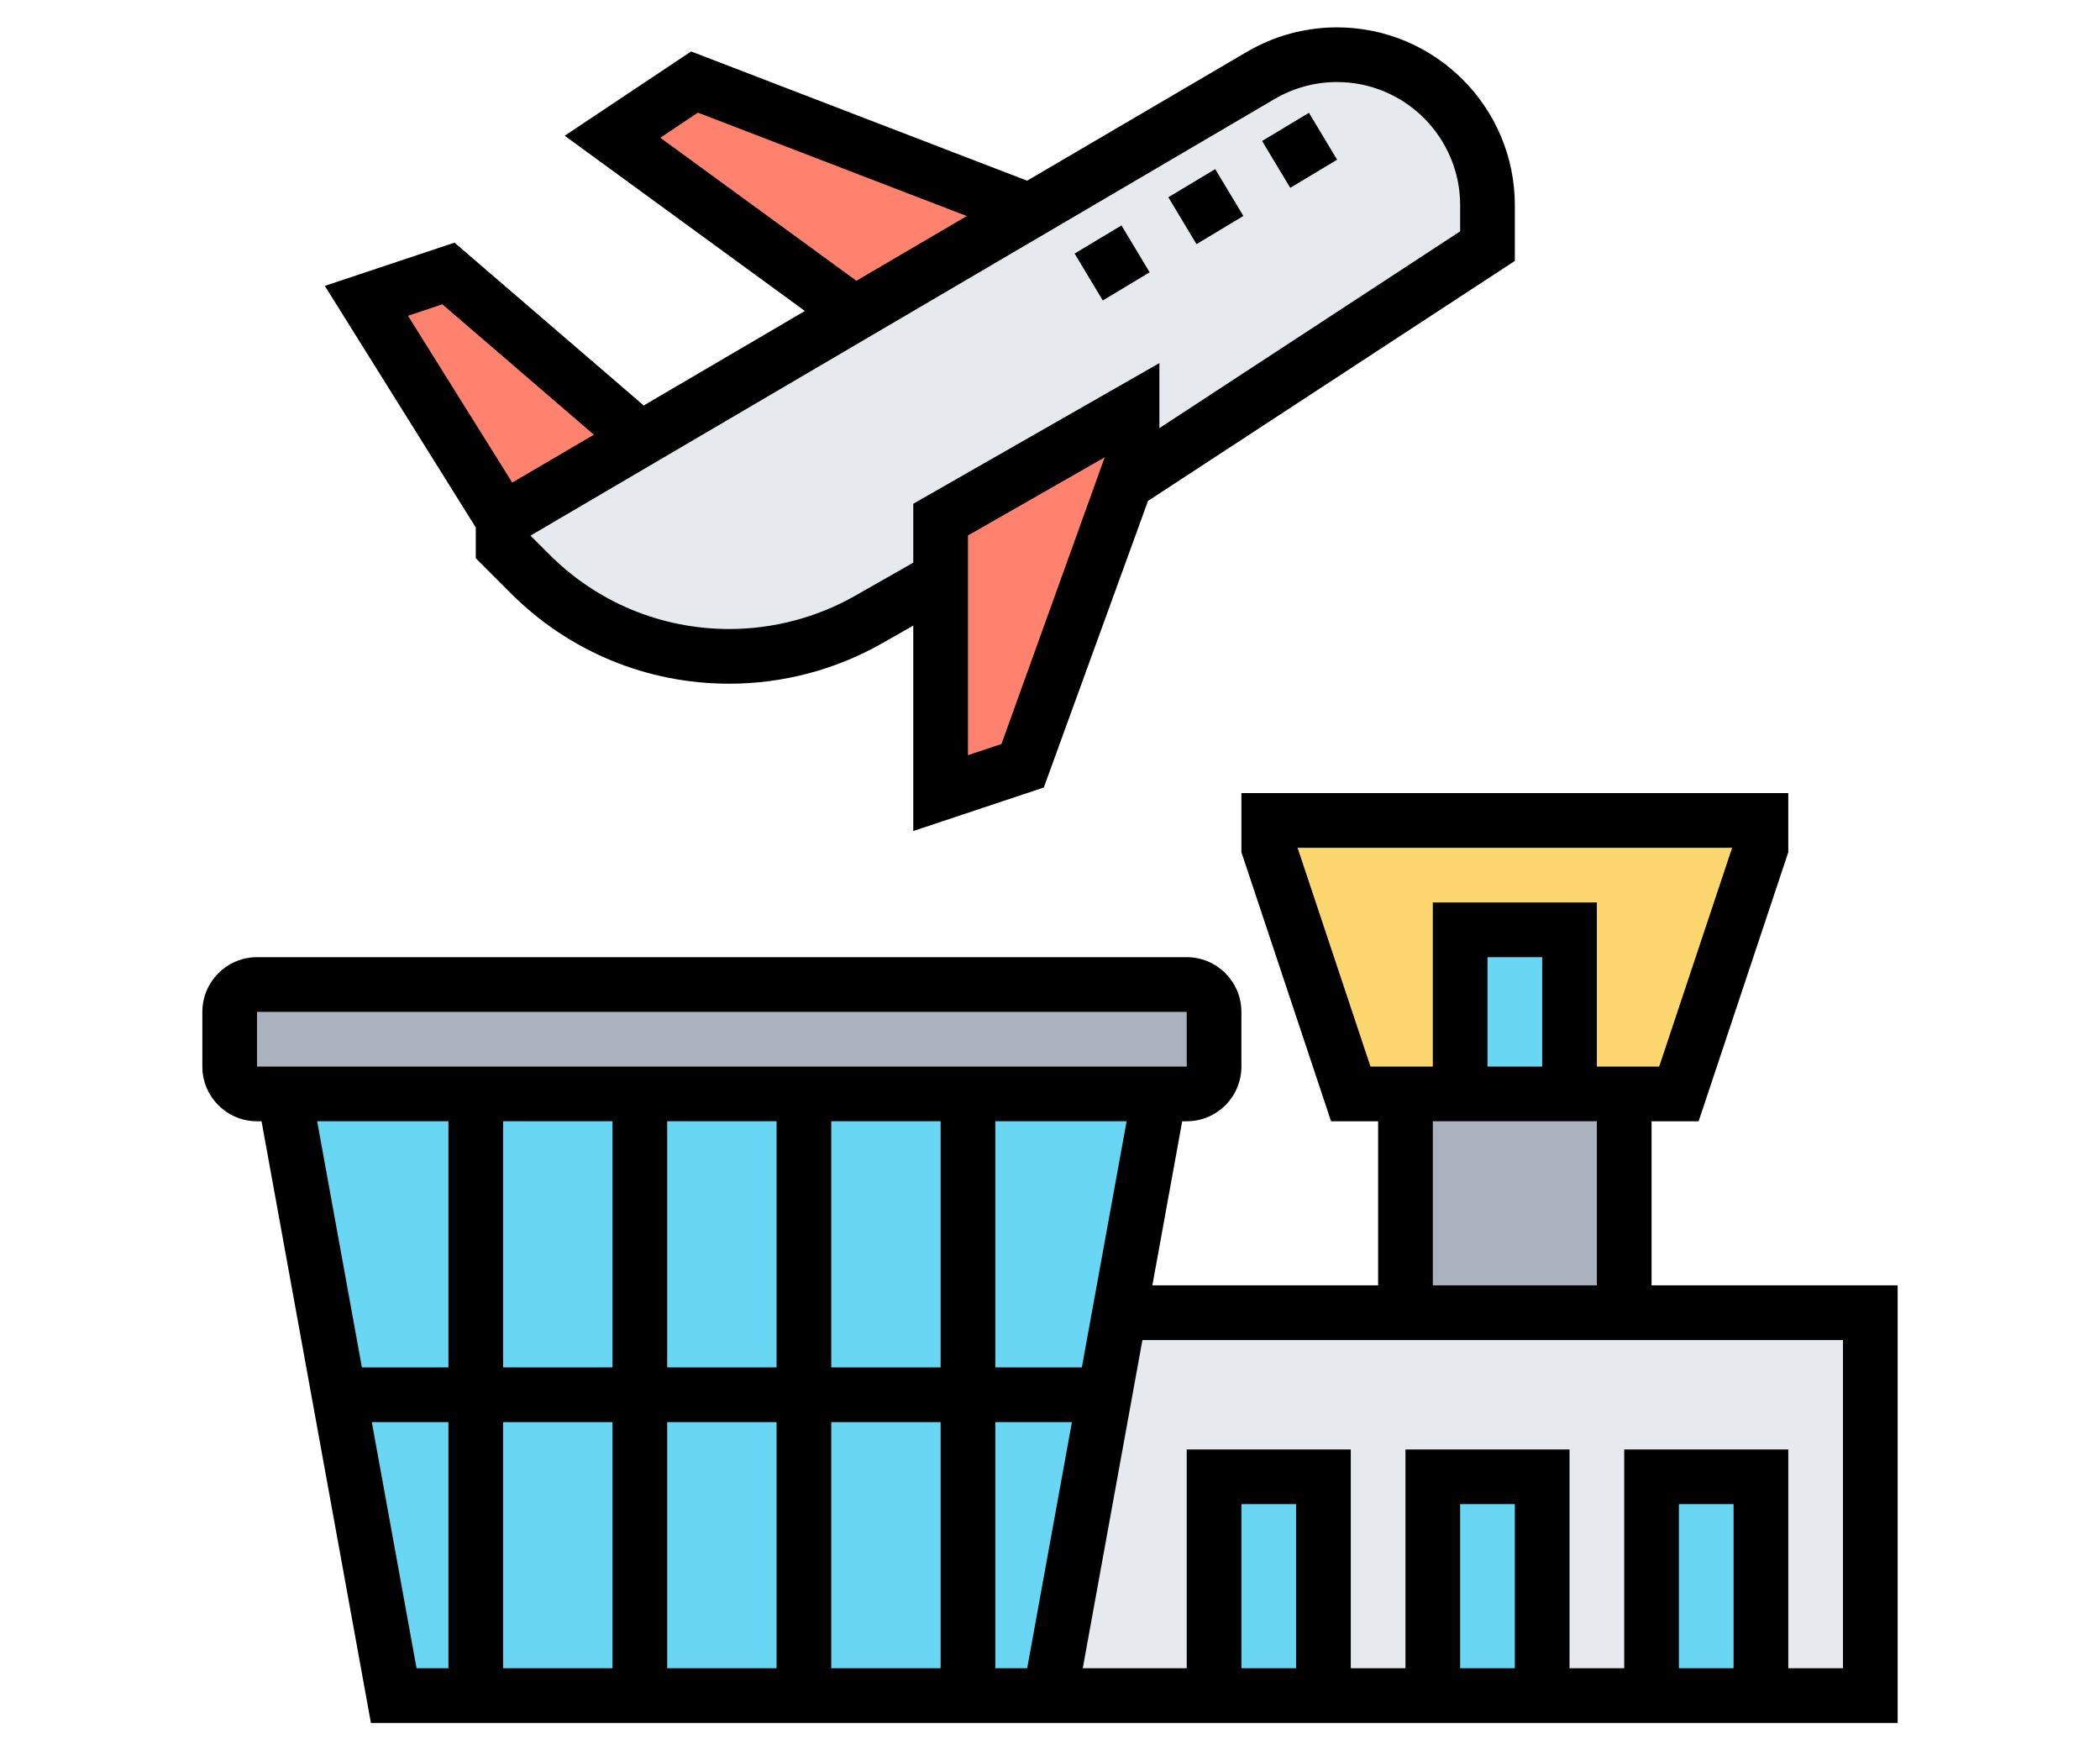 <svg id="Layer_35" enable-background="new 0 0 64 64"
     height="20px"
     width="24px"
     viewBox="0 0 64 64"
     xmlns="http://www.w3.org/2000/svg">
  <path
    d="m48 9-13.24 8.66.24-.66v-2l-7 4v2.16l-2.63 1.49c-1.55.89-3.31 1.35-5.1 1.35-2.73 0-5.36-1.09-7.29-3.02l-.98-.98v-1l5.01-2.94 7.85-4.6 6.39-3.74 8.46-4.96c.84-.5 1.81-.76 2.78-.76 3.05 0 5.51 2.46 5.51 5.51z"
    fill="#e6e9ed"/>
  <path d="m16.97 16 .04.06-5.01 2.94-5-8 3-1z" fill="#ff826e"/>
  <path d="m31.25 7.71v.01l-6.39 3.74-8.86-6.46 3-2z" fill="#ff826e"/>
  <path d="m35 15v2l-.24.66-3.76 10.34-3 1v-7.84-2.16z" fill="#ff826e"/>
  <path d="m40 30v1l3 9h12l3-9v-1z" fill="#fcd770"/>
  <path d="m53 40v8h-8v-8h2 4z" fill="#aab2bd"/>
  <path d="m34.55 48-2.55 14h30v-14z" fill="#e6e9ed"/>
  <path d="m38 37v2c0 .55-.45 1-1 1h-1-7-6-6-6-7-1c-.55 0-1-.45-1-1v-2c0-.55.45-1 1-1h34c.55 0 1 .45 1 1z"
        fill="#aab2bd"/>
  <g fill="#69d6f4">
    <path d="m29 40h-6-6-6-7l2 11 2 11h3 6 6 6 3l2-11 .55-3 1.45-8z"/>
    <path d="m54 54h4v8h-4z"/>
    <path d="m46 54h4v8h-4z"/>
    <path d="m38 54h4v8h-4z"/>
    <path d="m47 34h4v6h-4z"/>
  </g>
  <path d="m40.143 4.514h2v2h-2z" transform="matrix(.857 -.515 .515 .857 3.029 21.96)"/>
  <path d="m36.713 6.572h2v2h-2z" transform="matrix(.857 -.515 .515 .857 1.48 20.488)"/>
  <path d="m33.283 8.63h2v2h-2z" transform="matrix(.857 -.515 .515 .857 -.068 19.017)"/>
  <path
    d="m11 20.414 1.271 1.271c2.138 2.138 4.979 3.315 8.002 3.315 1.957 0 3.891-.511 5.592-1.479l1.135-.646v7.512l4.774-1.591 3.811-10.48 13.415-8.775v-2.036c0-3.587-2.918-6.505-6.505-6.505-1.156 0-2.293.309-3.29.893l-8.041 4.714-12.288-4.726-4.624 3.082 8.784 6.408-5.894 3.455-6.92-5.954-4.743 1.581 5.521 8.834zm19.226 6.79-1.226.409v-8.033l5-2.857zm9.99-23.585c.69-.405 1.478-.619 2.279-.619 2.484 0 4.505 2.021 4.505 4.505v.954l-11 7.196v-2.378l-9 5.143v2.154l-2.124 1.209c-1.4.796-2.992 1.217-4.603 1.217-2.488 0-4.828-.969-6.587-2.729l-.686-.685zm-22.468 1.418 1.376-.918 9.833 3.781-4.038 2.367zm-7.97 6.091 5.541 4.768-2.986 1.75-3.812-6.099z"/>
  <path
    d="m54 47v-6h1.721l3.279-9.838v-2.162h-20v2.162l3.279 9.838h1.721v6h-8.256l1.091-6h.165c1.103 0 2-.897 2-2v-2c0-1.103-.897-2-2-2h-34c-1.103 0-2 .897-2 2v2c0 1.103.897 2 2 2h.165l4 22h55.835v-16zm-4-8h-2v-4h2zm-8.946-8h15.892l-2.667 8h-2.279v-6h-6v6h-2.279zm4.946 10h6v6h-6zm-12.835 9h-3.165v-9h4.802zm-17.165-9v9h-4v-9zm12 0v9h-4v-9zm-6 9h-4v-9h4zm-6 2v9h-4v-9zm2 0h4v9h-4zm6 0h4v9h-4zm6 0h2.802l-1.636 9h-1.166zm-27-15h34l.001 2h-34.001zm7 4v9h-3.165l-1.636-9zm-2.802 11h2.802v9h-1.166zm33.802 9h-2v-6h2zm8 0h-2v-6h2zm8 0h-2v-6h2zm4 0h-2v-8h-6v8h-2v-8h-6v8h-2v-8h-6v8h-3.802l2.182-12h25.62z"/>
</svg>

